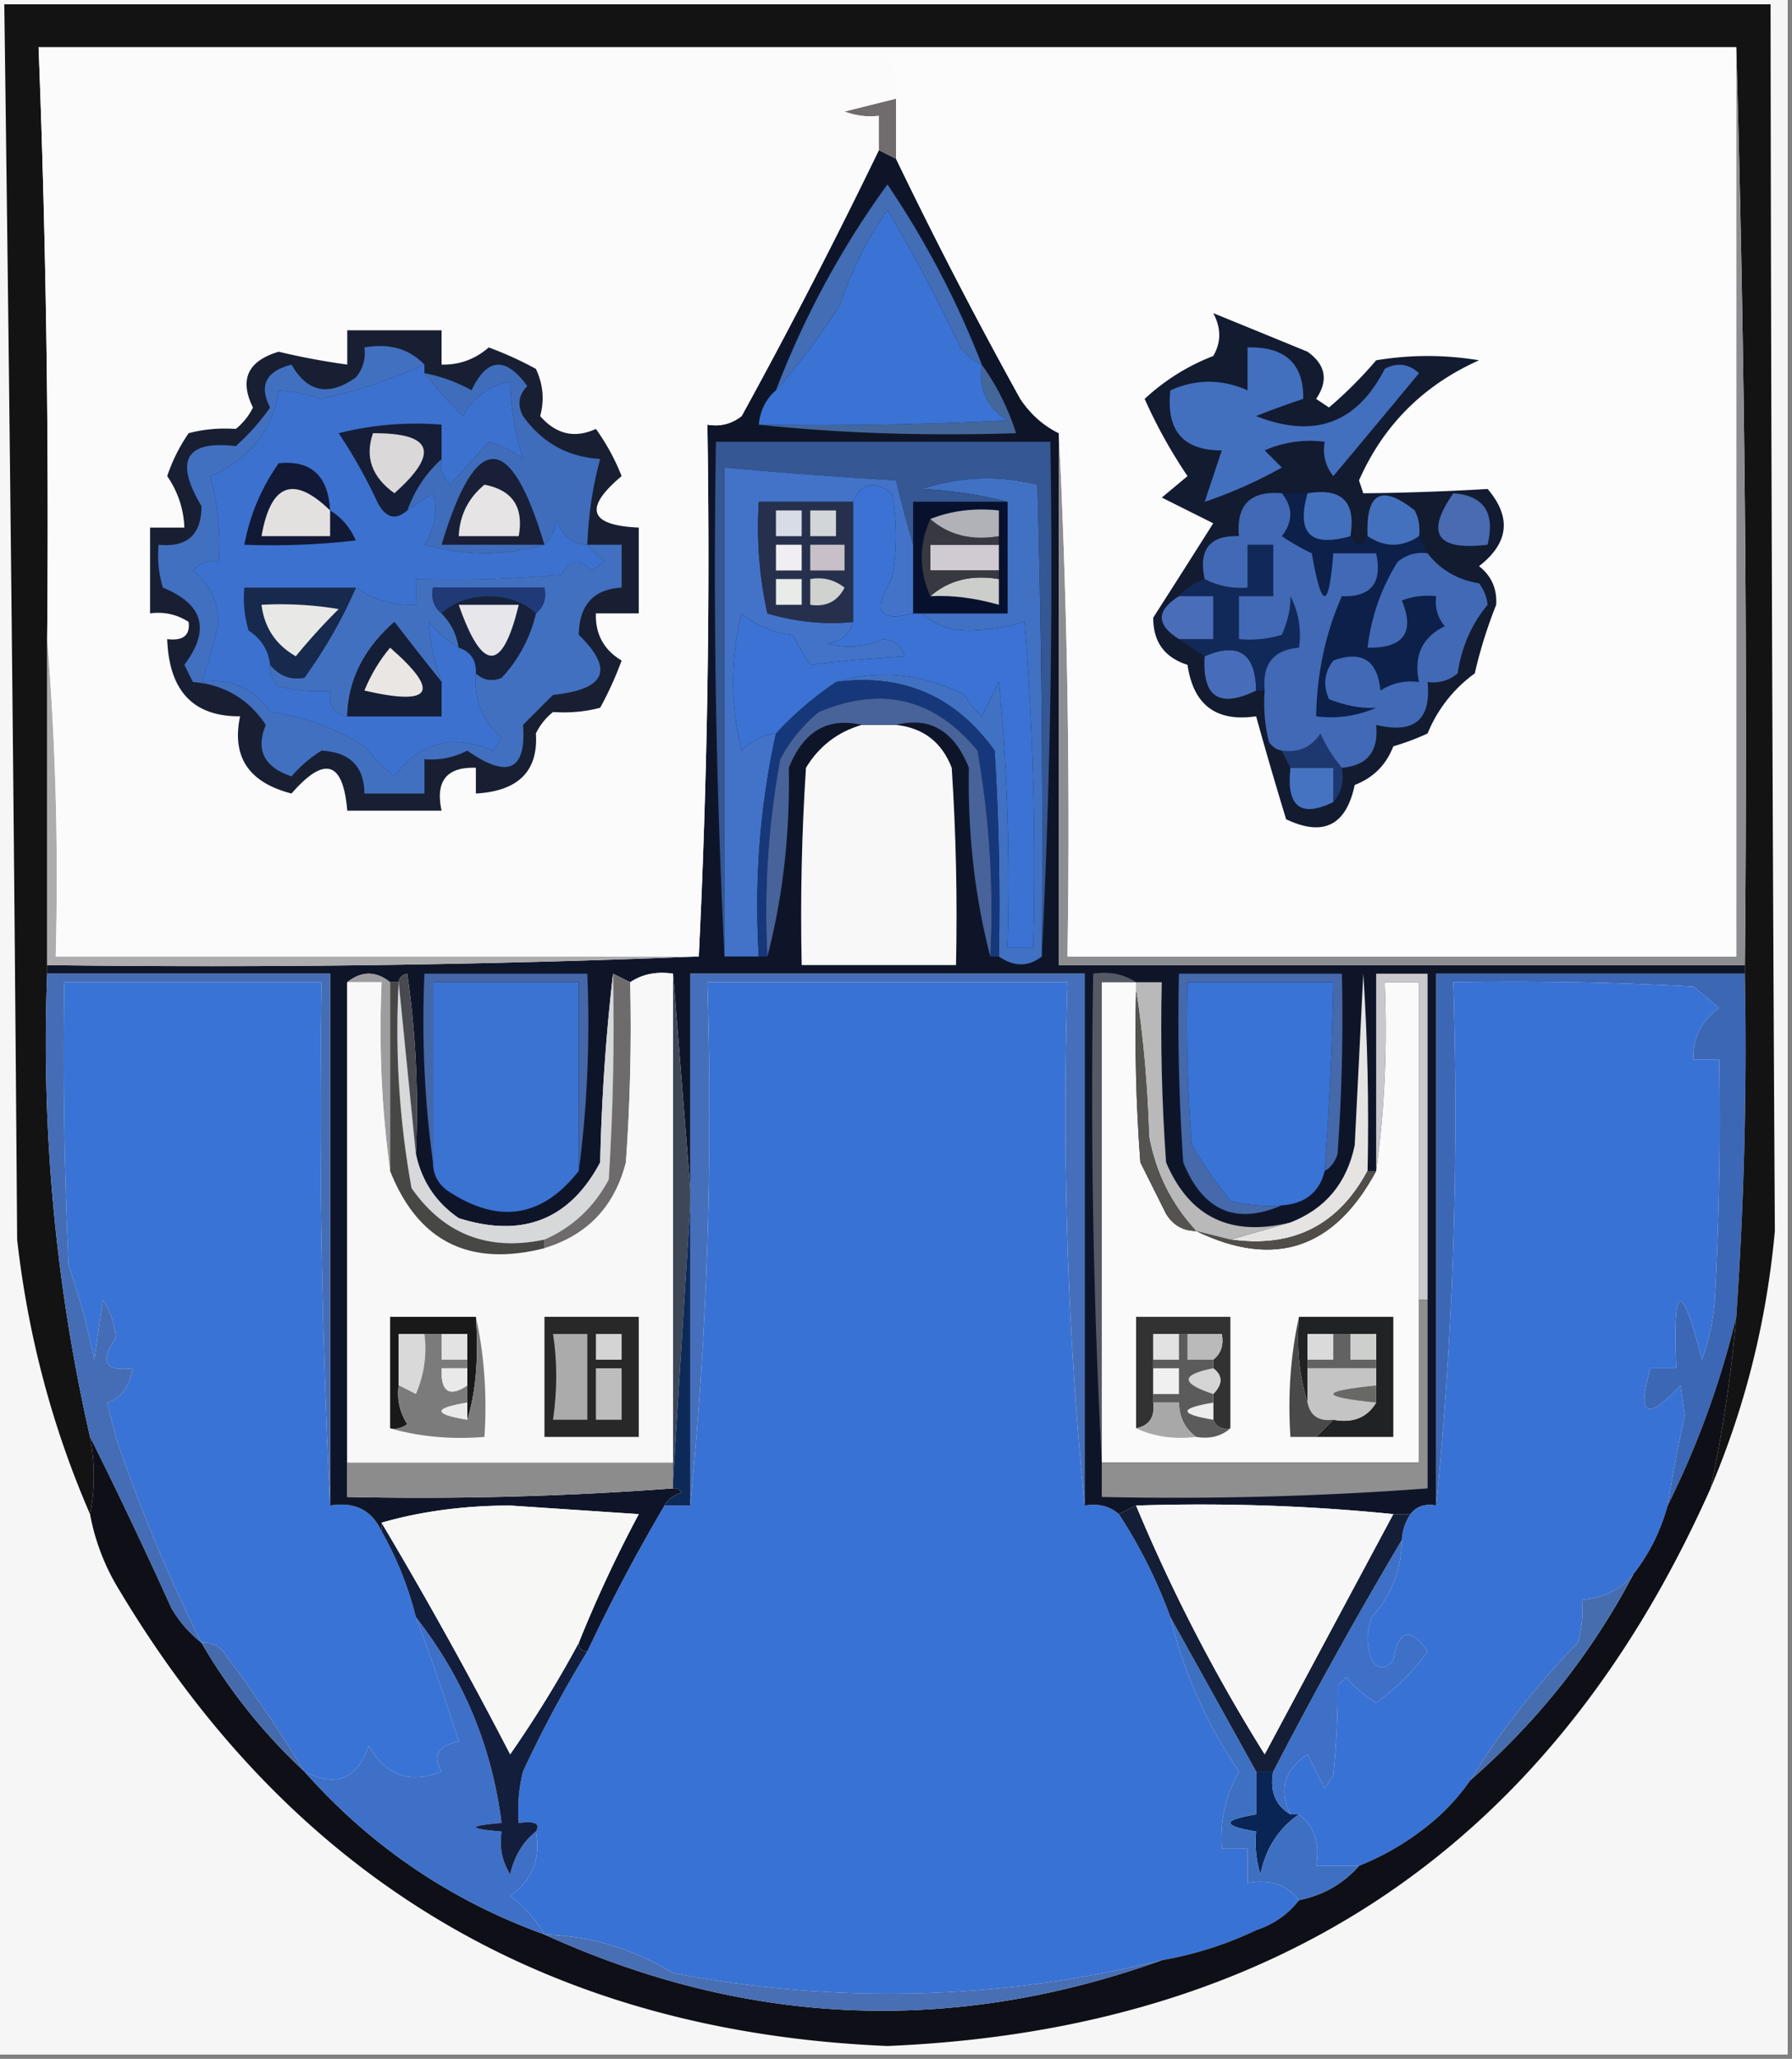 <svg xmlns="http://www.w3.org/2000/svg" width="209" height="240" style="shape-rendering:geometricPrecision;text-rendering:geometricPrecision;image-rendering:optimizeQuality;fill-rule:evenodd;clip-rule:evenodd"><rect width="100%" height="100%" fill="#808080" stroke="none"/><path style="opacity:1" fill="#f6f6f6" d="M-.5-.5h209v240H-.5V-.5z"/><path style="opacity:1" fill="#3973d5" d="M38.5 175.5c2.858-.472 4.858.528 6 3a39.564 39.564 0 0 1 4 10 269.38 269.38 0 0 1 5 14.5c-2.404.508-3.07 1.675-2 3.5-3.683 1.494-6.516.494-8.5-3-1.329 3.914-3.829 4.914-7.5 3a168.245 168.245 0 0 0-9.5-14c-.67-.752-1.504-1.086-2.5-1a188.567 188.567 0 0 1-10-24l-1-4c1.53-.439 2.53-1.772 3-4-3.26.4-3.928-.767-2-3.5a9.622 9.622 0 0 0-1.5-4.5l-1 7a82.104 82.104 0 0 0-3-11 544.94 544.94 0 0 1-.5-33h30c-.33 20.507.003 40.84 1 61z"/><path style="opacity:1" fill="#3c67b4" d="M203.5 113.5a450.914 450.914 0 0 1-1 40 103.401 103.401 0 0 1-8 22 174.522 174.522 0 0 1 2-10.5l-.5-3.5c-3.953 4.214-5.119 3.547-3.5-2h3c-.405-10.051.595-10.384 3-1a26.724 26.724 0 0 0 1.5-7c.5-9.327.666-18.661.5-28h-3c-.071-2.524.929-4.524 3-6l-3-2.5c-9.327-.5-18.661-.666-28-.5.655 20.694-.012 41.027-2 61v-62h36z"/><path style="opacity:1" fill="#3972d5" d="M126.5 175.5c1.599-.268 2.932.066 4 1a58.83 58.83 0 0 1 6 12c1.538 6.418 4.205 12.418 8 18-1.564 2.806-2.23 5.806-2 9h3v4c2.582-.475 4.582.192 6 2-1.249 1.636-2.916 2.803-5 3.5a42.307 42.307 0 0 1-11 3.5c-18.845 4.647-37.845 5.147-57 1.5-4.637-2.826-9.637-4.326-15-4.5-.975-1.693-2.308-3.193-4-4.5 2.601-1.879 3.601-4.379 3-7.5.567-.92-.1-1.254-2-1a18.437 18.437 0 0 1 .5-6 139.754 139.754 0 0 1 7.5-14 206.175 206.175 0 0 1 9-17h3c1.988-19.973 2.655-40.306 2-61h42c-.655 20.694.012 41.027 2 61z"/><path style="opacity:1" fill="#0f1529" d="m102.5 17.5 2 1a559.883 559.883 0 0 0 14.5 28c1.196 1.786 2.696 3.12 4.5 4v62h80v1h-36v62c-1.291-.237-2.291.096-3 1h-2c-9.819-.994-19.819-1.327-30-1l-2 1c-1.068-.934-2.401-1.268-4-1v-62h-46v25l-2-25c-1.915-.284-3.581.049-5 1l-2-1a238.356 238.356 0 0 0-1.5 22c-3.56 6.688-9.06 8.855-16.5 6.5-2.666-1.833-4.332-4.333-5-7.5.33-7.032-.003-14.032-1-21-.607.124-.94.457-1 1h-1c-1.667-1.333-3.333-1.333-5 0v60c12.704.275 25.37-.058 38-1 .438-.065.772.101 1 .5-.916.278-1.582.778-2 1.5a206.175 206.175 0 0 0-9 17c-.667 0-1-.333-1-1a152.292 152.292 0 0 1 7-15l-15-1c-5.38.006-10.38.672-15 2v1c-1.142-2.472-3.142-3.472-6-3v-62h-33v-1c25.506.331 50.839-.002 76-1a961.639 961.639 0 0 0 1-62c1.478.262 2.811-.071 4-1a682.507 682.507 0 0 0 16-31z"/><path style="opacity:1" fill="#456fba" d="M126.5 175.5c-1.988-19.973-2.655-40.306-2-61h-42c.655 20.694-.012 41.027-2 61v-62h46v62z"/><path style="opacity:1" fill="#131314" d="M199.5 173.5a160.33 160.33 0 0 0 3-20 450.914 450.914 0 0 0 1-40v-1c.332-35.837-.002-71.504-1-107H4.5c.887 22.987 1.22 45.987 1 69v39c-.697 18.261.97 36.261 5 54 .576 3.107.576 6.107 0 9-4.398-10.117-7.232-20.784-8.5-32C1.65 96.497 1.15 48.497.5.5h206c.058 47.672.224 95.338.5 143-.959 10.504-3.459 20.504-7.5 30z"/><path style="opacity:1" fill="#3e4756" d="m78.5 113.5 2 25v2l-2 32v-59z"/><path style="opacity:1" fill="#545965" d="M132.5 114.5h-4v56a813 813 0 0 1-1-57c1.915-.284 3.581.049 5 1z"/><path style="opacity:1" fill="#d7d8da" d="M71.5 113.5c.166 8.007 0 16.007-.5 24-1.742 3.246-4.242 5.579-7.5 7-6.563 1.381-11.73-.619-15.5-6a102.845 102.845 0 0 1-1.5-24l2 20c.668 3.167 2.334 5.667 5 7.5 7.44 2.355 12.94.188 16.5-6.5.171-7.511.671-14.845 1.5-22z"/><path style="opacity:1" fill="#e6e4e2" d="M159.5 136.5c-3.409 6.371-8.742 9.038-16 8l7-2c4.084-1.592 6.584-4.592 7.5-9l1-20c.5 7.659.666 15.326.5 23z"/><path style="opacity:1" fill="#6e6b6d" d="m71.5 113.5 2 1c.166 7.008 0 14.008-.5 21-1.316 5.148-4.483 8.482-9.5 10v-1c3.258-1.421 5.758-3.754 7.5-7 .5-7.993.666-15.993.5-24z"/><path style="opacity:1" fill="#c9c8cc" d="M166.5 151.5h-1v-37h-4c.325 7.519-.008 14.852-1 22v-23h6v38z"/><path style="opacity:1" fill="#9d9d9f" d="M40.5 114.5c1.667-1.333 3.333-1.333 5 0v22c-.992-7.148-1.325-14.481-1-22h-4z"/><path style="opacity:1" fill="#484a4f" d="M46.5 114.5c.06-.543.393-.876 1-1a111.123 111.123 0 0 1 1 21l-2-20z"/><path style="opacity:1" fill="#4569aa" d="M154.5 136.5a394.75 394.75 0 0 0 1-22h-17c-.166 6.342 0 12.675.5 19a69.2 69.2 0 0 0 4.5 6.5c1.973.495 3.973.662 6 .5-5.36 2.321-9.194.654-11.5-5a242.43 242.43 0 0 1-.5-22h19c.166 7.008 0 14.008-.5 21-.278.916-.778 1.582-1.5 2z"/><path style="opacity:1" fill="#fafafa" d="M132.5 114.5v1c-.166 6.675 0 13.342.5 20l3 6c.816 1.323 1.983 1.989 3.5 2 9.134 4.416 16.134 2.082 21-7 .992-7.148 1.325-14.481 1-22h4v56h-37v-56h4z"/><path style="opacity:1" fill="#514d49" d="M159.5 136.5h1c-4.866 9.082-11.866 11.416-21 7l4 1c7.258 1.038 12.591-1.629 16-8z"/><path style="opacity:1" fill="#b8b9b8" d="M132.5 115.5v-1h3c-.166 7.008 0 14.008.5 21 2.722 6.392 7.555 8.725 14.5 7l-7 2-4-1c-2.879-3.092-4.713-6.759-5.5-11-.173-5.848-.673-11.515-1.5-17z"/><path style="opacity:1" fill="#3973d6" d="M154.5 136.5c-.629 2.497-2.296 3.83-5 4a18.453 18.453 0 0 1-6-.5 69.2 69.2 0 0 1-4.5-6.5c-.5-6.325-.666-12.658-.5-19h17a394.75 394.75 0 0 1-1 22z"/><path style="opacity:1" fill="#55534f" d="M132.5 115.5c.827 5.485 1.327 11.152 1.5 17 .787 4.241 2.621 7.908 5.5 11-1.517-.011-2.684-.677-3.5-2l-3-6c-.5-6.658-.666-13.325-.5-20z"/><path style="opacity:1" fill="#f7f8f7" d="M78.5 113.5v57h-38v-56h4c-.325 7.519.008 14.852 1 22 3.26 8.223 9.26 11.223 18 9 5.017-1.518 8.184-4.852 9.5-10 .5-6.992.666-13.992.5-21 1.419-.951 3.085-1.284 5-1z"/><path style="opacity:1" fill="#474745" d="M45.5 114.5h1a102.845 102.845 0 0 0 1.5 24c3.77 5.381 8.937 7.381 15.5 6v1c-8.74 2.223-14.74-.777-18-9v-22z"/><path style="opacity:1" fill="#3b73d3" d="M67.5 136.5c-4.22 5.37-9.22 6.203-15 2.5-1.323-.816-1.99-1.983-2-3.5v-21h17v22z"/><path style="opacity:1" fill="#4467a8" d="M67.5 136.5v-22h-17v21c-.992-7.148-1.325-14.481-1-22h19c.325 7.852-.008 15.518-1 23z"/><path style="opacity:1" fill="#8c8e91" d="M202.5 5.5a2863.172 2863.172 0 0 1 1 107h-80v-62a931.31 931.31 0 0 1 1 61h78V5.5z"/><path style="opacity:1" fill="#adadaf" d="M5.5 74.5c.995 12.155 1.329 24.489 1 37h75a1444.397 1444.397 0 0 1-76 1v-38z"/><path style="opacity:1" fill="#4071c3" d="M121.5 111.5c-1.55 1.22-3.216 1.22-5 0 .166-8.007 0-16.007-.5-24-4.573-6.37-10.74-9.037-18.5-8 5.052-1.495 10.052-.995 15 1.5a11.392 11.392 0 0 0 2 2.5l2-4a241.045 241.045 0 0 1 1 31h3a362.008 362.008 0 0 0-1-38 26.389 26.389 0 0 1-6.5 1c-2.295-.046-4.129-.713-5.5-2h10v-13c-3.141-.821-6.475-1.321-10-1.5 4.525-1.468 9.025-1.634 13.5-.5.5 18.33.667 36.664.5 55z"/><path style="opacity:1" fill="#f8f8f8" d="M100.5 84.5h4c3.175.34 5.341 2.007 6.5 5 .5 7.66.666 15.326.5 23h-18c-.166-7.674 0-15.34.5-23 1.518-2.51 3.685-4.176 6.5-5z"/><path style="opacity:1" fill="#355793" d="M121.5 111.5c.167-18.336 0-36.67-.5-55-4.475-1.134-8.975-.968-13.5.5 3.525.179 6.859.679 10 1.5h-11v5a144.095 144.095 0 0 1-2-7.5c-6.684-.39-13.35-.89-20-1.5v57a900.574 900.574 0 0 1-1-60h39a900.98 900.98 0 0 1-1 60z"/><path style="opacity:1" fill="#4273c8" d="M106.5 63.5v8c-3.954 1.047-4.787-.287-2.5-4a25.238 25.238 0 0 0 0-10c-2.045-1.543-3.545-1.21-4.5 1h-11a46.774 46.774 0 0 0 1 13 25.87 25.87 0 0 0 10 1c-.38 1.431-1.38 2.264-3 2.5 2.213.626 4.38.459 6.5-.5 1.28.114 2.113.78 2.5 2-3.658.208-7.324.541-11 1a26.61 26.61 0 0 1-2-3.5c-2.28-.212-4.28-1.045-6-2.5-1.333 5.333-1.333 10.667 0 16 1.122-1.13 2.456-1.797 4-2-1.874 8.5-2.54 17.166-2 26h-4v-57c6.65.61 13.316 1.11 20 1.5.623 2.607 1.29 5.107 2 7.5z"/><path style="opacity:1" fill="#16387a" d="M97.5 79.5c7.76-1.037 13.927 1.63 18.5 8 .5 7.993.666 15.993.5 24h-1a106.883 106.883 0 0 0-1.5-24c-4.99-6.089-11.157-7.589-18.5-4.5a17.834 17.834 0 0 0-4.5 5.5 98.737 98.737 0 0 0-1.5 23h-1c-.54-8.834.126-17.5 2-26a38.892 38.892 0 0 1 7-6z"/><path style="opacity:1" fill="#476399" d="M115.5 111.5c-1.804-6.932-2.637-14.265-2.5-22-1.716-4.322-4.55-5.989-8.5-5h-4c-3.969-.918-6.802.749-8.5 5 .137 7.735-.696 15.068-2.5 22a98.737 98.737 0 0 1 1.5-23 17.834 17.834 0 0 1 4.5-5.5c7.343-3.089 13.51-1.589 18.5 4.5a106.883 106.883 0 0 1 1.5 24z"/><path style="opacity:1" fill="#3b72d3" d="M106.5 71.5h1c1.371 1.287 3.205 1.954 5.5 2a26.389 26.389 0 0 0 6.5-1 362.008 362.008 0 0 1 1 38h-3a241.045 241.045 0 0 0-1-31l-2 4a11.392 11.392 0 0 1-2-2.5c-4.948-2.495-9.948-2.995-15-1.5a38.892 38.892 0 0 0-7 6c-1.544.203-2.878.87-4 2-1.333-5.333-1.333-10.667 0-16 1.72 1.455 3.72 2.288 6 2.5a26.61 26.61 0 0 0 2 3.5c3.676-.459 7.342-.792 11-1-.387-1.22-1.22-1.886-2.5-2-2.12.959-4.287 1.126-6.5.5 1.62-.236 2.62-1.069 3-2.5v-14c.955-2.21 2.455-2.543 4.5-1a25.238 25.238 0 0 1 0 10c-2.287 3.713-1.454 5.047 2.5 4z"/><path style="opacity:1" fill="#26304c" d="M99.5 58.5v14a25.87 25.87 0 0 1-10-1 46.774 46.774 0 0 1-1-13h11z"/><path style="opacity:1" fill="#d0d2d0" d="M94.5 67.5c1.478-.262 2.811.071 4 1-.82 1.611-2.154 2.278-4 2v-3z"/><path style="opacity:1" fill="#e8ebe8" d="M90.5 67.5h3v3h-3v-3z"/><path style="opacity:1" fill="#c7c0c8" d="M94.5 63.5h4v3h-4v-3z"/><path style="opacity:1" fill="#f1eef3" d="M90.5 63.5h3v3h-3v-3z"/><path style="opacity:1" fill="#07112e" d="M117.5 58.5v13h-11v-13h11z"/><path style="opacity:1" fill="#cccecb" d="M116.5 67.5v3c-2.814-.802-5.48-1.136-8-1 2.135-1.869 4.802-2.536 8-2z"/><path style="opacity:1" fill="#d0cad2" d="M116.5 63.5v3h-8v-3h8z"/><path style="opacity:1" fill="#383840" d="M108.5 60.5c2.135 1.869 4.802 2.536 8 2v1h-8v3h8v1c-3.198-.536-5.865.131-8 2-1.333-3-1.333-6 0-9z"/><path style="opacity:1" fill="#b1b2b8" d="M116.5 62.5c-3.198.536-5.865-.131-8-2 2.448-.973 5.115-1.306 8-1v3z"/><path style="opacity:1" fill="#d3d6d9" d="M94.5 59.5h3v3h-3v-3z"/><path style="opacity:1" fill="#d8dce6" d="M90.5 59.5h3v3h-3v-3z"/><path style="opacity:1" fill="#44679b" d="M114.5 42.5a28.327 28.327 0 0 1 4 8c-10.751.332-20.75-.001-30-1 9.672.166 19.339 0 29-.5-2.419-1.509-3.419-3.675-3-6.5z"/><path style="opacity:1" fill="#3a73d4" d="M114.5 42.5c-.419 2.825.581 4.991 3 6.5-9.661.5-19.328.666-29 .5.16-1.653.826-2.986 2-4a79.924 79.924 0 0 0 7.5-10c1.339-4.011 3.172-7.678 5.5-11a181.657 181.657 0 0 1 8.5 16c.708.88 1.542 1.547 2.5 2z"/><path style="opacity:1" fill="#436db5" d="M114.5 42.5c-.958-.453-1.792-1.12-2.5-2a181.657 181.657 0 0 0-8.5-16c-2.328 3.322-4.161 6.989-5.5 11a79.924 79.924 0 0 1-7.5 10c3.308-8.62 7.641-16.62 13-24a105.163 105.163 0 0 1 11 21z"/><path style="opacity:1" fill="#706c6e" d="M104.5 11.5v7l-2-1v-4a8.435 8.435 0 0 1-4-.5l6-1.5z"/><path style="opacity:1" fill="#fcfcfc" d="M102.5 5.5h100v106h-78a931.31 931.31 0 0 0-1-61c-1.804-.88-3.304-2.214-4.5-4a559.883 559.883 0 0 1-14.5-28v-7c.247-2.358-.419-4.358-2-6z"/><path style="opacity:1" fill="#131b31" d="M141.5 36.5c3.645 1.487 7.312 2.987 11 4.5 2.12 1.523 2.453 3.356 1 5.5l1.5 1a48.415 48.415 0 0 0 5.5-5.5c4-.667 8-.667 12 0-6.493 2.9-11.16 7.566-14 14l.5 1.5c4.791-.046 9.625-.212 14.5-.5 2.811 3.294 2.478 6.294-1 9 1.444 1.126 2.11 2.626 2 4.5a54.463 54.463 0 0 0-2.5 8 16.139 16.139 0 0 0-5.5 7 28.854 28.854 0 0 1-4 1.5c-.833 2.167-2.333 3.667-4.5 4.5-.996 4.729-3.663 6.062-8 4a484.32 484.32 0 0 1-3.5-12c-4.655.68-7.322-1.32-8-6-2.675-.848-4.009-2.682-4-5.5 2.31-3.606 4.644-7.273 7-11l-6-3 3-2.5a59.024 59.024 0 0 1-5-9 24.834 24.834 0 0 1 8-5c.934-1.595.934-3.261 0-5z"/><path style="opacity:1" fill="#4673c1" d="M150.5 89.5h5v4c-3.828 1.86-5.495.527-5-4z"/><path style="opacity:1" fill="#1d386f" d="M156.5 89.5c.268 1.599-.066 2.932-1 4v-4h-5l-1-2c1.951.273 3.451-.393 4.5-2a16.578 16.578 0 0 0 2.5 4z"/><path style="opacity:1" fill="#476dba" d="M146.5 80.5c-4.299 2.094-6.299.76-6-4 3.944-1.69 5.944-.358 6 4z"/><path style="opacity:1" fill="#0c204a" d="M149.5 57.5h3c-1.333 4.667.333 6.333 5 5 .667 1.333 1.333 1.333 2 0 2 1.333 4 1.333 6 0l1 2c-1.322-.17-2.489.163-3.5 1a23.976 23.976 0 0 0-3.5 10c4.201.074 5.535-1.76 4-5.5a8.435 8.435 0 0 1 4-.5c-.17 1.322.163 2.489 1 3.5-2.645 1.287-3.645 3.453-3 6.5-1.644-.213-3.144.12-4.5 1-.329-3.54-2.162-4.706-5.5-3.5-1.054 1.388-1.22 2.888-.5 4.5 1.994.78 3.828 1.113 5.5 1a13.118 13.118 0 0 1-7 1c.097-5.032 1.097-9.698 3-14 3.41.116 4.744-1.55 4-5h-5c-.522 6.636-1.355 6.636-2.5 0a26.596 26.596 0 0 1-3.5-2c1.315-1.699 1.315-3.365 0-5z"/><path style="opacity:1" fill="#112959" d="M147.5 80.5h-1c-.056-4.358-2.056-5.69-6-4l-3-2h4v-5h-4c.79-.901 1.79-1.568 3-2 1.542.8 3.208 1.134 5 1v-5h3v6h-4v5c1.699.16 3.366-.007 5-.5.717-1.652 1.05-3.152 1-4.5a9.86 9.86 0 0 1 1 6c-2.97.246-4.303 1.912-4 5z"/><path style="opacity:1" fill="#4169b5" d="M149.5 57.5c1.315 1.635 1.315 3.301 0 5a26.596 26.596 0 0 0 3.5 2c1.145 6.636 1.978 6.636 2.5 0h5c.744 3.45-.59 5.116-4 5-1.903 4.302-2.903 8.968-3 14a13.118 13.118 0 0 0 7-1c-1.672.113-3.506-.22-5.5-1-.72-1.612-.554-3.112.5-4.5 3.338-1.206 5.171-.04 5.5 3.5 1.356-.88 2.856-1.213 4.5-1-.645-3.047.355-5.213 3-6.5-.837-1.011-1.17-2.178-1-3.5a8.435 8.435 0 0 0-4 .5c1.535 3.74.201 5.574-4 5.5a23.976 23.976 0 0 1 3.5-10c1.011-.837 2.178-1.17 3.5-1 1.48 1.912 3.48 3.079 6 3.5a4.932 4.932 0 0 1 1 2.5c-1.872 2.255-3.039 4.922-3.5 8-1.011.837-2.178 1.17-3.5 1 .438 4.408-1.562 6.075-6 5 .303 3.088-1.03 4.754-4 5a16.578 16.578 0 0 1-2.5-4c-1.049 1.607-2.549 2.273-4.5 2-.617-.11-1.117-.444-1.5-1a18.452 18.452 0 0 1-.5-6c-.303-3.088 1.03-4.754 4-5a9.86 9.86 0 0 0-1-6c.05 1.348-.283 2.848-1 4.5-1.634.493-3.301.66-5 .5v-5h4v-6h-3v5c-1.792.134-3.458-.2-5-1-.744-3.45.59-5.116 4-5-.338-3.65 1.328-5.317 5-5z"/><path style="opacity:1" fill="#4a6dba" d="M137.5 69.5h4v5h-4c-2.667-1.667-2.667-3.333 0-5z"/><path style="opacity:1" fill="#486bb1" d="M169.5 57.5c3.568.26 4.901 2.26 4 6-5.959.722-7.293-1.278-4-6z"/><path style="opacity:1" fill="#4270bd" d="M152.5 57.5c4-.667 5.667 1 5 5-4.667 1.333-6.333-.333-5-5z"/><path style="opacity:1" fill="#4471bd" d="M165.5 62.5c-2 1.333-4 1.333-6 0-.216-5.087 1.618-6.087 5.5-3 .483.948.649 1.948.5 3z"/><path style="opacity:1" fill="#436fbf" d="M145.5 40.5c4.381-.114 6.547 1.886 6.5 6a99.85 99.85 0 0 0-5.5 2c6.777 2.676 11.777.843 15-5.5 1.444-.78 2.777-.614 4 .5-3.344 4.04-6.677 8.04-10 12-.929-1.189-1.262-2.522-1-4a13.118 13.118 0 0 0-7 1l2 2a53.19 53.19 0 0 1-9 4l2-6c-4.516.02-6.516-2.314-6-7 3-1.333 6-1.333 9 0v-5z"/><path style="opacity:1" fill="#fbfbfb" d="M102.5 5.5c1.581 1.642 2.247 3.642 2 6l-6 1.5a8.435 8.435 0 0 0 4 .5v4a682.507 682.507 0 0 1-16 31c-1.189.929-2.522 1.262-4 1 .33 20.84-.003 41.507-1 62h-75c.329-12.511-.005-24.845-1-37 .22-23.013-.113-46.013-1-69h98z"/><path style="opacity:1" fill="#181f33" d="M40.5 38.5h11v4c2.07.051 3.903-.615 5.5-2a40.778 40.778 0 0 1 5.5 2.5c.843 1.787 1.01 3.62.5 5.5 1.857 2.131 4.023 2.631 6.5 1.5a25.278 25.278 0 0 1 3 5.5c-4.459 3.747-3.792 5.747 2 6v10h-5c-.076 2.423.924 4.256 3 5.5a40.778 40.778 0 0 1-2.5 5.5c-1.722.462-3.555.628-5.5.5a7.253 7.253 0 0 0-2 2.5c.29 4.384-2.043 6.718-7 7v-3c-3.41-.116-4.744 1.55-4 5h-11c-.474-5.769-2.641-6.435-6.5-2-4.993-1.28-6.993-4.28-6-9-5.453.042-8.287-2.958-8.5-9 1.855.228 2.688-.439 2.5-2-1.356-.88-2.856-1.213-4.5-1v-10h4c-.079-2.166-.745-4.166-2-6a20.026 20.026 0 0 1 2.5-5c1.722-.462 3.555-.628 5.5-.5a7.253 7.253 0 0 0 2-2.5c-1.606-3.257-.606-5.424 3-6.5 2.533.611 5.2 1.111 8 1.5v-4z"/><path style="opacity:1" fill="#4270c0" d="M49.5 42.5c-3.767 1.7-7.767 3.034-12 4a20.228 20.228 0 0 0-5-1c-.735 4.749-3.402 8.082-8 10a28.818 28.818 0 0 1 1 10c-1.175-.219-2.175.114-3 1 1.884 1.484 2.884 3.484 3 6a53.615 53.615 0 0 1-2 7c3.442-.468 6.109.698 8 3.5 3.984.55 7.65 1.883 11 4a24.285 24.285 0 0 0 3.5 3.5c2.971-3.98 6.804-4.98 11.5-3l1-1.5c-2.251-2.002-3.251-4.502-3-7.5.923.803 1.923.97 3 .5a16.44 16.44 0 0 0 4-7.5c.904-.709 1.237-1.709 1-3h-13c-.237 1.291.096 2.291 1 3 1.1 1.105 1.767 2.438 2 4a14.692 14.692 0 0 1-3.5-3c.14 2.351.64 4.684 1.5 7a483.734 483.734 0 0 1-5.5-7c-3.566 3.127-5.4 6.794-5.5 11-1.548-.321-2.215-1.321-2-3a18.436 18.436 0 0 1-6-.5c-.752-.67-1.086-1.504-1-2.5 1.101 1.3 2.434 1.8 4 1.5 2.422-3.354 4.422-6.854 6-10.5 2.088 1.44 4.421 2.106 7 2v-3c5.676.166 11.343 0 17-.5.921-1.756 2.088-1.923 3.5-.5l1.5-1a30.943 30.943 0 0 1-2-2h4v5c-3.27.179-4.937 2.012-5 5.5 4.157 4.047 3.157 6.38-3 7L61 84.5c.4 5.312-1.767 6.312-6.5 3a9.106 9.106 0 0 1-5 1v4h-7c-.03-3.156-1.696-4.822-5-5a14.974 14.974 0 0 0-3.5 3c-3.203-1.07-4.203-3.07-3-6-2.025-3.039-4.858-4.705-8.5-5l-1-2c3.066-4.07 2.232-7.07-2.5-9-.494-1.634-.66-3.3-.5-5 3.326.338 4.992-1.162 5-4.5-3.177-5.335-1.843-7.668 4-7a25.522 25.522 0 0 0 4-4.5c-1.32-2.557-.487-4.224 2.5-5 1.843 3.237 4.343 3.737 7.5 1.5.837-1.011 1.17-2.178 1-3.5 2.888-.51 5.221.157 7 2z"/><path style="opacity:1" fill="#17213b" d="M62.5 71.5a16.44 16.44 0 0 1-4 7.5c-1.077.47-2.077.303-3-.5.073-1.527-.594-2.527-2-3-.233-1.562-.9-2.895-2-4 1.371-1.287 3.205-1.954 5.5-2 2.295.046 4.129.713 5.5 2z"/><path style="opacity:1" fill="#e6e6eb" d="M53.5 70.5h7c-1.904 7.914-4.238 7.914-7 0z"/><path style="opacity:1" fill="#17294c" d="M41.5 68.5c-1.578 3.646-3.578 7.146-6 10.5-1.566.3-2.899-.2-4-1.5-.185-1.696-1.019-3.03-2.5-4-.494-1.634-.66-3.3-.5-5h13z"/><path style="opacity:1" fill="#e8e9e6" d="M30.5 70.5a40.936 40.936 0 0 1 9 .5 71.22 71.22 0 0 0-5 5.5c-2.333-1.332-3.666-3.332-4-6z"/><path style="opacity:1" fill="#1f3a77" d="M62.5 71.5c-1.371-1.287-3.205-1.954-5.5-2-2.295.046-4.129.713-5.5 2-.904-.709-1.237-1.709-1-3h13c.237 1.291-.096 2.291-1 3z"/><path style="opacity:1" fill="#3f6dbb" d="M68.5 63.5c-1.91-.074-3.078-1.074-3.5-3-.232 1.237-.732 2.237-1.5 3-4.515 1.312-9.182 1.312-14 0 1.27-2.048 1.603-4.048 1-6a186.2 186.2 0 0 1-3 2c.84-2.352 2.174-4.352 4-6-.219 1.175.114 2.175 1 3 1.498-1.659 2.998-3.325 4.5-5a11.292 11.292 0 0 1 4 2c-.919-2.784-1.419-5.784-1.5-9-2.41.42-4.243 1.754-5.5 4a44.615 44.615 0 0 1-4.5-5 18.166 18.166 0 0 1 5.5 2c1.797-3.812 3.964-3.979 6.5-.5-1.017 1.05-1.184 2.216-.5 3.5 2.216 3.106 5.216 4.773 9 5-.87 3.175-1.37 6.508-1.5 10z"/><path style="opacity:1" fill="#181f37" d="M63.5 63.5h-12c4.007-13.33 8.007-13.33 12 0z"/><path style="opacity:1" fill="#e6e4e4" d="M56.5 56.5c3.276.622 4.609 2.622 4 6h-7c.115-2.447 1.115-4.447 3-6z"/><path style="opacity:1" fill="#161d37" d="M51.5 53.5c-1.826 1.648-3.16 3.648-4 6-1.38 1.206-2.547.873-3.5-1a59.254 59.254 0 0 0-4.5-8 36.874 36.874 0 0 1 12-1v4z"/><path style="opacity:1" fill="#dbd8d9" d="M43.5 50.5c6.974-.044 7.807 2.29 2.5 7-2.635-1.892-3.468-4.226-2.5-7z"/><path style="opacity:1" fill="#3c71cf" d="M49.5 42.5v1a44.615 44.615 0 0 0 4.5 5c1.257-2.246 3.09-3.58 5.5-4 .081 3.216.581 6.216 1.5 9a11.292 11.292 0 0 0-4-2 1914.388 1914.388 0 0 1-4.5 5c-.886-.825-1.219-1.825-1-3v-4a36.874 36.874 0 0 0-12 1c1.7 2.539 3.2 5.205 4.5 8 .953 1.873 2.12 2.206 3.5 1a186.2 186.2 0 0 0 3-2c.603 1.952.27 3.952-1 6 4.818 1.312 9.485 1.312 14 0 .768-.763 1.268-1.763 1.5-3 .422 1.926 1.59 2.926 3.5 3 .59.651 1.257 1.318 2 2l-1.5 1c-1.412-1.423-2.579-1.256-3.5.5-5.657.5-11.324.666-17 .5v3c-2.579.106-4.912-.56-7-2h-13c-.16 1.7.006 3.366.5 5 1.481.97 2.315 2.304 2.5 4-.086.996.248 1.83 1 2.5 1.973.496 3.973.662 6 .5-.215 1.679.452 2.679 2 3h11v-4c-.86-2.316-1.36-4.649-1.5-7a14.692 14.692 0 0 0 3.5 3c1.406.473 2.073 1.473 2 3-.251 2.998.749 5.498 3 7.5l-1 1.5c-4.696-1.98-8.529-.98-11.5 3a24.285 24.285 0 0 1-3.5-3.5c-3.35-2.117-7.016-3.45-11-4-1.891-2.802-4.558-3.968-8-3.5a53.615 53.615 0 0 0 2-7c-.116-2.516-1.116-4.516-3-6 .825-.886 1.825-1.219 3-1a28.818 28.818 0 0 0-1-10c4.598-1.918 7.265-5.251 8-10 1.699.12 3.365.454 5 1 4.233-.966 8.233-2.3 12-4z"/><path style="opacity:1" fill="#141e37" d="M51.5 79.5v4h-11c.1-4.206 1.934-7.873 5.5-11a483.734 483.734 0 0 0 5.5 7z"/><path style="opacity:1" fill="#e9e6e4" d="M45.5 75.5c5.92 5.164 4.92 6.83-3 5 .76-1.86 1.76-3.527 3-5z"/><path style="opacity:1" fill="#111936" d="M38.5 59.5c1.337.815 2.337 1.981 3 3.5-4.32.499-8.654.666-13 .5.634-3.437 1.967-6.604 4-9.5 3.775-.384 5.775 1.449 6 5.5z"/><path style="opacity:1" fill="#e3e1e0" d="M38.5 59.5v3h-8c1.067-6.134 3.734-7.134 8-3z"/><path style="opacity:1" fill="#456db5" d="M5.5 113.5h33v62a930.822 930.822 0 0 1-1-61h-30a544.94 544.94 0 0 0 .5 33 82.104 82.104 0 0 1 3 11l1-7a9.622 9.622 0 0 1 1.5 4.5c-1.928 2.733-1.26 3.9 2 3.5-.47 2.228-1.47 3.561-3 4l1 4a188.567 188.567 0 0 0 10 24c-1.385-1.074-2.551-2.407-3.5-4a588.203 588.203 0 0 0-9.5-20c-4.03-17.739-5.697-35.739-5-54z"/><path style="opacity:1" fill="#0d2957" d="M80.5 140.5v35h-3c.418-.722 1.084-1.222 2-1.5-.228-.399-.562-.565-1-.5v-1l2-32z"/><path style="opacity:1" fill="#212223" d="M151.5 153.5h11v14h-9l2-2c2.281.423 3.948-.244 5-2v-8h-8v8c-.979-3.125-1.313-6.458-1-10z"/><path style="opacity:1" fill="#dadada" d="M155.5 155.5v3h-3v-3h3z"/><path style="opacity:1" fill="#cdcfcd" d="M157.5 155.5h3v3h-3v-3z"/><path style="opacity:1" fill="#626262" d="M155.5 155.5h2v3h3v1h-8v-1h3v-3z"/><path style="opacity:1" fill="#191919" d="M55.5 153.5c.335 4.778.002 8.778-1 12v-10h-8v6c-.214 1.644.12 3.144 1 4.5a2.429 2.429 0 0 1-2 .5v-13h10z"/><path style="opacity:1" fill="#dad9da" d="M49.5 155.5a13.118 13.118 0 0 1-1 7 44.147 44.147 0 0 0-2-1v-6h3z"/><path style="opacity:1" fill="#c3c4c3" d="M152.5 159.5h8v2c-6.667.667-6.667 1.333 0 2-1.052 1.756-2.719 2.423-5 2-1.679.215-2.679-.452-3-2v-4z"/><path style="opacity:1" fill="#323232" d="M143.5 166.5c-.992.172-1.658-.162-2-1v-3c1.125-1.152 1.125-2.152 0-3v-1c.904-.709 1.237-1.709 1-3h-8v8c.215 1.679-.452 2.679-2 3v-13h11v13z"/><path style="opacity:1" fill="#d5d5d5" d="M141.5 159.5c1.125.848 1.125 1.848 0 3-3.81-1.254-3.81-2.254 0-3z"/><path style="opacity:1" fill="#f0f0f0" d="M134.5 159.5h3v3h-3v-3z"/><path style="opacity:1" fill="#bababa" d="M138.5 155.5h4c.237 1.291-.096 2.291-1 3h-3v-3z"/><path style="opacity:1" fill="#e2e2e2" d="M137.5 155.5v3h-3v-3h3z"/><path style="opacity:1" fill="#686967" d="M160.5 161.5v2c-6.667-.667-6.667-1.333 0-2z"/><path style="opacity:1" fill="#ececec" d="M141.5 163.5v2c-4-.667-4-1.333 0-2z"/><path style="opacity:1" fill="#5b5b5b" d="M137.5 155.5h1v3h3v1c-3.81.746-3.81 1.746 0 3v1c-4 .667-4 1.333 0 2 .342.838 1.008 1.172 2 1-1.068.934-2.401 1.268-4 1-1.306-.967-1.973-2.301-2-4h-3v-1h3v-3h-3v-1h3v-3z"/><path style="opacity:1" fill="#7c7b7c" d="M55.5 153.5c.986 4.47 1.32 9.137 1 14-3.871.315-7.538-.018-11-1a2.429 2.429 0 0 0 2-.5c-.88-1.356-1.214-2.856-1-4.5.65.304 1.316.637 2 1a13.118 13.118 0 0 0 1-7h5v4h-3c-.098 2.748.902 3.414 3 2v2c-4 .667-4 1.333 0 2 1.002-3.222 1.335-7.222 1-12z"/><path style="opacity:1" fill="#eaeaea" d="M54.5 163.5v2c-4-.667-4-1.333 0-2z"/><path style="opacity:1" fill="#e9e9e9" d="M54.5 159.5v2c-2.098 1.414-3.098.748-3-2h3z"/><path style="opacity:1" fill="#e3e3e3" d="M51.5 155.5h3v3h-3v-3z"/><path style="opacity:1" fill="#282828" d="M63.5 153.5h11v14h-11v-14z"/><path style="opacity:1" fill="#bdbdbd" d="M69.5 159.5h3v6h-3v-6z"/><path style="opacity:1" fill="#ababab" d="M64.5 155.5h4v10h-4c.498-3.493.498-6.826 0-10z"/><path style="opacity:1" fill="#d4d4d4" d="M69.5 155.5h3v3h-3v-3z"/><path style="opacity:1" fill="#a8a8a8" d="M134.5 163.5h3c.027 1.699.694 3.033 2 4-2.559.302-4.893-.032-7-1 1.548-.321 2.215-1.321 2-3z"/><path style="opacity:1" fill="#494949" d="M151.5 153.5c-.313 3.542.021 6.875 1 10 .321 1.548 1.321 2.215 3 2l-2 2h-3c-.319-4.863.014-9.53 1-14z"/><path style="opacity:1" fill="#8f8f8f" d="M165.5 151.5h1v22a395.515 395.515 0 0 1-38 1v-4h37v-19z"/><path style="opacity:1" fill="#3972d5" d="M194.5 175.5c-.826 2.985-2.159 5.651-4 8-1.512 1.817-3.512 2.817-6 3a12.93 12.93 0 0 1-.5 5c-4.856 4.995-9.023 10.329-12.5 16a25.14 25.14 0 0 1-4 4.5 31.515 31.515 0 0 1-9 5.5h-5c.475-2.582-.192-4.582-2-6h-1c-1.385-2.851-.719-5.184 2-7l2 4 1-1.5c.356-3.436.523-6.936.5-10.5l1-1a14.972 14.972 0 0 0 3.5 3 25.658 25.658 0 0 0 6-6c-2.052-2.903-3.386-2.57-4 1-.925 1.141-1.759 1.141-2.5 0-.667-1.667-.667-3.333 0-5 2.287-2.572 3.453-5.572 3.5-9a5.727 5.727 0 0 1 1-3c.709-.904 1.709-1.237 3-1 1.988-19.973 2.655-40.306 2-61 9.339-.166 18.673 0 28 .5l3 2.5c-2.071 1.476-3.071 3.476-3 6h3c.166 9.339 0 18.673-.5 28a26.724 26.724 0 0 1-1.5 7c-2.405-9.384-3.405-9.051-3 1h-3c-1.619 5.547-.453 6.214 3.5 2l.5 3.5a174.522 174.522 0 0 0-2 10.5z"/><path style="opacity:1" fill="#0f0f17" d="M202.5 153.5a160.33 160.33 0 0 1-3 20c-18.462 41.434-50.462 63.101-96 65-39.446-1.646-69.28-19.313-89.5-53a25.931 25.931 0 0 1-3.5-9c.576-2.893.576-5.893 0-9a588.203 588.203 0 0 1 9.5 20c.949 1.593 2.115 2.926 3.5 4a64.94 64.94 0 0 0 12 15c7.707 8.703 17.04 15.036 28 19 23.61 10.756 47.61 11.756 72 3a42.307 42.307 0 0 0 11-3.5c2.084-.697 3.751-1.864 5-3.5 2.831-.579 5.164-1.912 7-4a31.515 31.515 0 0 0 9-5.5 25.14 25.14 0 0 0 4-4.5c7.85-6.844 14.183-14.844 19-24 1.841-2.349 3.174-5.015 4-8a103.401 103.401 0 0 0 8-22z"/><path style="opacity:1" fill="#092555" d="M146.5 206.5h2c-.423 2.281.244 3.948 2 5h1c-2.377 1.635-3.877 3.968-4.5 7a12.93 12.93 0 0 1-.5-5c-4-.667-4-1.333 0-2v-5z"/><path style="opacity:1" fill="#3e70c2" d="M136.5 188.5c3.303 5.933 6.637 11.933 10 18v5c-4 .667-4 1.333 0 2a12.93 12.93 0 0 0 .5 5c.623-3.032 2.123-5.365 4.5-7 1.808 1.418 2.475 3.418 2 6h5c-1.836 2.088-4.169 3.421-7 4-1.418-1.808-3.418-2.475-6-2v-4h-3c-.23-3.194.436-6.194 2-9-3.795-5.582-6.462-11.582-8-18z"/><path style="opacity:1" fill="#3e70c7" d="M48.5 188.5c5.532 7.067 8.866 15.067 10 24-4 .333-4 .667 0 1-.285 1.788.048 3.455 1 5 .501-2.155 1.501-3.822 3-5 .601 3.121-.399 5.621-3 7.5 1.692 1.307 3.025 2.807 4 4.5-10.96-3.964-20.293-10.297-28-19 3.671 1.914 6.171.914 7.5-3 1.984 3.494 4.817 4.494 8.5 3-1.07-1.825-.404-2.992 2-3.5a269.38 269.38 0 0 0-5-14.5z"/><path style="opacity:1" fill="#466bad" d="M23.5 191.5c.996-.086 1.83.248 2.5 1a168.245 168.245 0 0 1 9.5 14 64.94 64.94 0 0 1-12-15z"/><path style="opacity:1" fill="#466dae" d="M190.5 183.5c-4.817 9.156-11.15 17.156-19 24 3.477-5.671 7.644-11.005 12.5-16a12.93 12.93 0 0 0 .5-5c2.488-.183 4.488-1.183 6-3z"/><path style="opacity:1" fill="#3e70c7" d="M163.5 179.5c-.047 3.428-1.213 6.428-3.5 9-.667 1.667-.667 3.333 0 5 .741 1.141 1.575 1.141 2.5 0 .614-3.57 1.948-3.903 4-1a25.658 25.658 0 0 1-6 6 14.972 14.972 0 0 1-3.5-3l-1 1a95.822 95.822 0 0 1-.5 10.5l-1 1.5-2-4c-2.719 1.816-3.385 4.149-2 7-1.756-1.052-2.423-2.719-2-5a524.455 524.455 0 0 1 15-27z"/><path style="opacity:1" fill="#141e36" d="M132.5 175.5a198.981 198.981 0 0 0 15 29c5.027-9.392 10.027-18.725 15-28h2a5.727 5.727 0 0 0-1 3 524.455 524.455 0 0 0-15 27h-2c-3.363-6.067-6.697-12.067-10-18a58.83 58.83 0 0 0-6-12l2-1z"/><path style="opacity:1" fill="#131e3c" d="M44.5 177.5a524.792 524.792 0 0 1 15 27c2.943-4.23 5.61-8.563 8-13 0 .667.333 1 1 1a139.754 139.754 0 0 0-7.5 14 18.437 18.437 0 0 0-.5 6c1.9-.254 2.567.08 2 1-1.499 1.178-2.499 2.845-3 5-.952-1.545-1.285-3.212-1-5-4-.333-4-.667 0-1-1.134-8.933-4.468-16.933-10-24a39.564 39.564 0 0 0-4-10v-1z"/><path style="opacity:1" fill="#f6f7f6" d="M132.5 175.5c10.181-.327 20.181.006 30 1-4.973 9.275-9.973 18.608-15 28a198.981 198.981 0 0 1-15-29z"/><path style="opacity:1" fill="#f7f8f6" d="M67.5 191.5a134.276 134.276 0 0 1-8 13 524.792 524.792 0 0 0-15-27c4.62-1.328 9.62-1.994 15-2l15 1a152.292 152.292 0 0 0-7 15z"/><path style="opacity:1" fill="#8c8c8d" d="M40.5 170.5h38v3a395.514 395.514 0 0 1-38 1v-4z"/><path style="opacity:1" fill="#486eb3" d="M63.5 225.5c5.363.174 10.363 1.674 15 4.5 19.155 3.647 38.155 3.147 57-1.5-24.39 8.756-48.39 7.756-72-3z"/></svg>